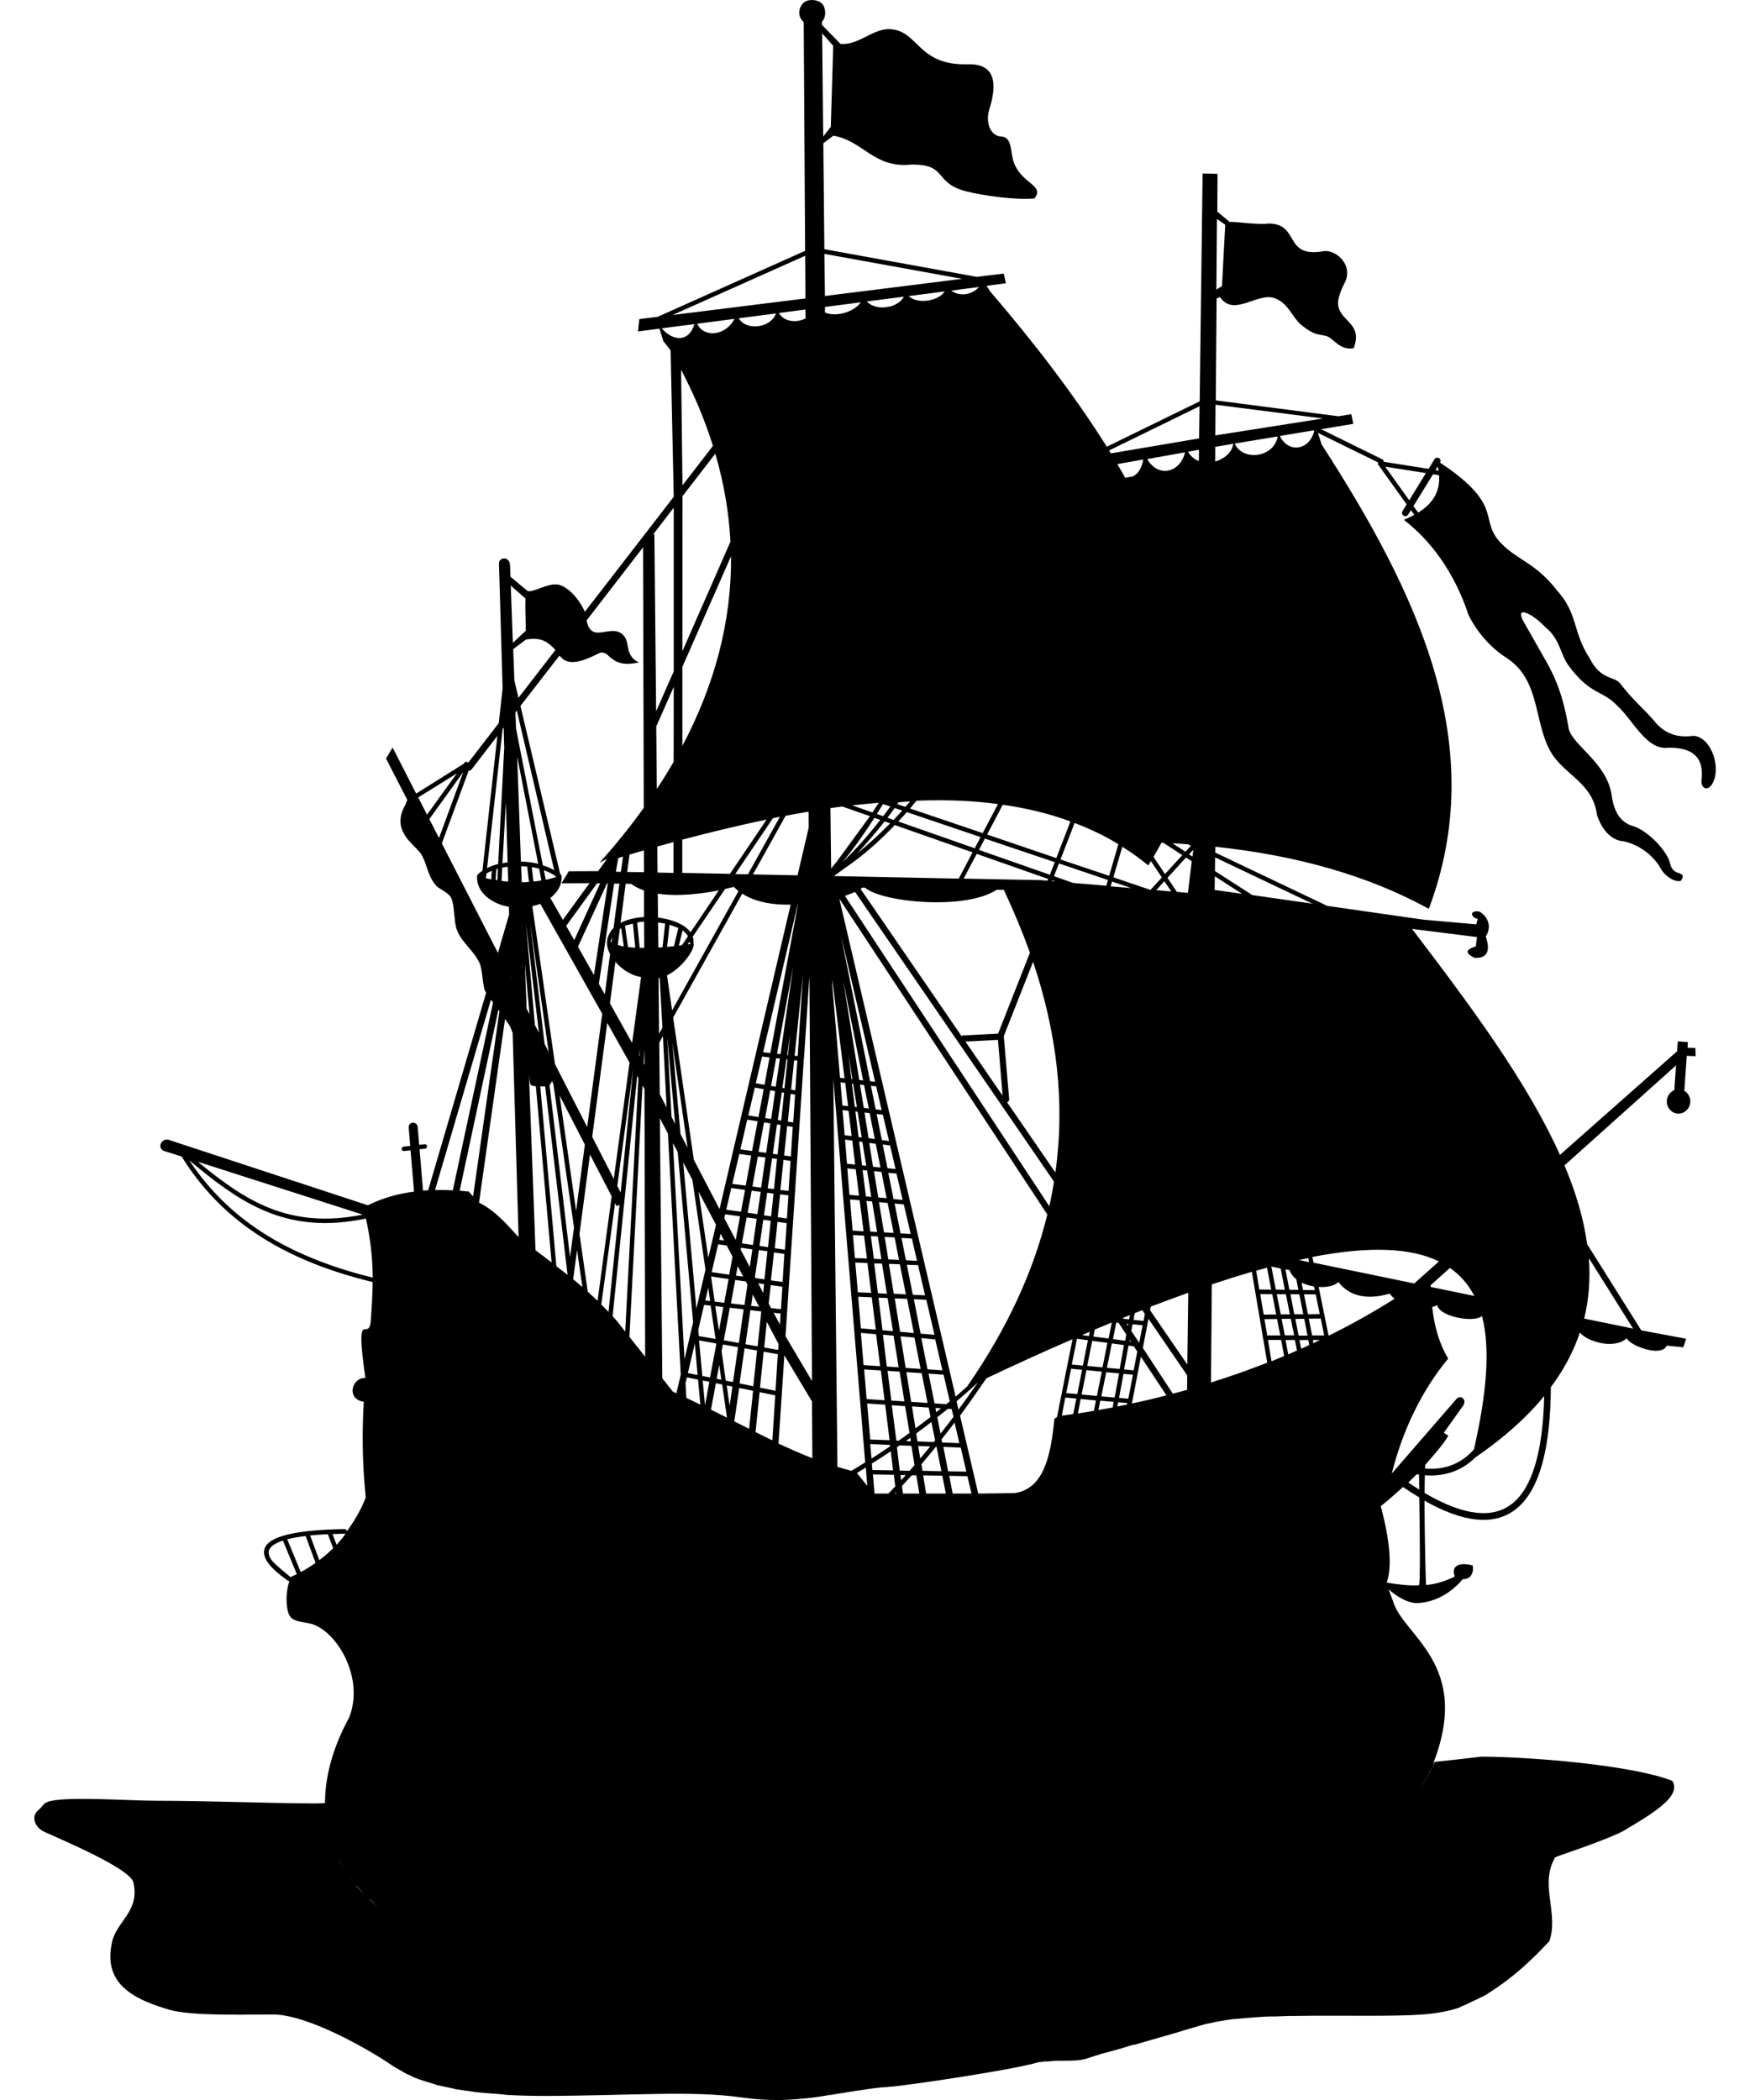 <svg xmlns:svg="http://www.w3.org/2000/svg" xmlns="http://www.w3.org/2000/svg" width="15" height="18" viewBox="0 0 15 18" version="1.1"><path d="m6.655 18c0.373-0.004 0.657-0.099 0.43-0.039 0.042-0.008-0.17 0.038-0.43 0.039zm-0.288-0.021c0.091 0.016 0.198 0.022 0.288 0.021-0.087 0-0.191-0.006-0.288-0.021zm-1.712-0.015c0.357 0.001 0.676-0.013 0.983-0.017-0.298 0.004-0.621 0.018-0.983 0.017zm-0.598-0.035 0.259 0.023C4.119 17.938 4.055 17.931 4.058 17.929Zm-0.314-0.059 0.15 0.033c-0.135-0.027-0.19-0.041-0.15-0.033zm3.875 0.015c0.117-0.005 1.056-0.144 1.265-0.207 0.063-0.019 0.142-0.018 0.015-0.001 0.051-0.011 0.016-0.007-0.016 0.002-0.208 0.063-1.144 0.201-1.26 0.206l-0.021 0.002 0.016-0.002zm-4.142-0.113 0.057 0.027c-0.076-0.034-0.119-0.058-0.057-0.027zm5.832-0.128c0.323-0.107 0.67-0.189 0.145-0.042 0.181-0.057 0.014-0.01-0.147 0.044-0.054 0.018-0.129 0.017-0.223 0.016 0.095-0.001 0.17 0 0.224-0.018zM10.299 17.357c0.054-0.017 0.116-0.03 0.026-0.006 0.024-0.008-0.005 0-0.032 0.008l-0.146 0.042 0.152-0.044zm0.273-0.051c-0.026 0.003-0.062 0.007-0.131 0.019 0.111-0.02 0.185-0.028 0.131-0.019zm0.268-0.02c0.019-0.003-0.064 0.001-0.245 0.017 0.269-0.025 0.444-0.029 0.245-0.017zm1.355-0.021c0.124-0.008 0.237-0.032 0.327-0.066 0.005 0.009-0.156 0.058-0.341 0.069-0.254 0.017-0.619 0.006-1.125 0.011 0.517-0.008 0.884 0.003 1.139-0.014zM1.424 17.218c0.279 0.064 0.665 0.044 0.894 0.046l0.015 0.003c-0.344 0.001-0.734 0.012-0.909-0.049zM12.754 17.087c0.012-0.004-0.034 0.023-0.171 0.086l0.171-0.086zM2.789 15.443c-0.001 0-0.002 0-0.003 0 0.002-0.244 0.081-0.491 0.206-0.72 0.138-0.343-0.11-0.751-0.33-0.806-0.063-0.016-0.131-0.013-0.17-0.055-0.044-0.048-0.047-0.216-0.011-0.309-0.004 0-0.009-0.001-0.013-0.004-0.093-0.065-0.156-0.124-0.186-0.177-0.031-0.057-0.025-0.108 0.022-0.149 0.053-0.045 0.157-0.077 0.311-0.096 0.002 0 0.021-0.002 0.026-0.003 0.09-0.01 0.197-0.016 0.318-0.018l0.017 0.016c0.08-0.113 0.123-0.194 0.159-0.287-0.032-0.315-0.031-0.582-0.017-0.82-0.152-0.022-0.105-0.208 0.014-0.204-0.094-0.646 0.031-0.291 0.046-0.492 0.008-0.111 0.016-0.22 0.016-0.33C2.401 10.797 1.887 10.445 1.557 9.913L1.402 9.864c-0.06-0.029-0.013-0.121 0.056-0.09l1.695 0.557c0.132-0.065 0.263-0.1 0.396-0.117l-0.03-0.354-0.056 0.006c-0.01 0.001-0.019-0.006-0.02-0.017-0.001-0.01 0.006-0.02 0.017-0.021l0.056-0.006-0.013-0.158c-0.002-0.021 0.014-0.04 0.035-0.041 0.021-0.002 0.04 0.014 0.042 0.035l0.013 0.155 0.046-0.005c0.011-0.002 0.02 0.006 0.022 0.016 0 0.011-0.007 0.02-0.017 0.022l-0.048 0.005 0.03 0.354c0.015-0.001 0.03-0.002 0.044-0.003L4.167 8.509c-0.002-0.002-0.003-0.005-0.005-0.007C4.136 8.462 4.138 8.32 4.112 8.259 4.066 8.149 3.949 8.076 3.912 7.958 3.891 7.889 3.895 7.759 3.869 7.7 3.847 7.65 3.765 7.621 3.74 7.593 3.66 7.504 3.66 7.393 3.605 7.314 3.554 7.242 3.388 7.145 3.444 6.967c0.007-0.024 0.019-0.049 0.035-0.076 0.002-0.014 0.007-0.024 0.013-0.033l-0.183-0.356 0.056-0.095 0.202 0.395 0.407-0.255 0.007-0.01c0.006-0.008 0.019-0.01 0.027-0.004 0.002 0.001 0.003 0.003 0.005 0.005L4.275 6.198 4.308 5.901 4.277 4.833c-0.004-0.061 0.098-0.07 0.095 0.021l0.004 0.09 0.141 0.118c0.039 0.031 0.19-0.078 0.28-0.048 0.1 0.033 0.182 0.151 0.216 0.23L5.775 4.258 5.748 3.003l-0.059-0.075-0.001 0-0.001-0.003-0.004-0.005 0.002-0L5.652 2.817 5.468 2.841 5.48 2.735 5.636 2.716 6.901 2.15 6.889 0.189c-0.058-0.05-0.042-0.122-0.006-0.161 0.034-0.037 0.11-0.035 0.151-0.007 0.047 0.031 0.052 0.124 0.013 0.163l-0.002 0.029 0.159 0.163c0.155 0.016 0.281-0.137 0.43-0.126 0.241 0.017 0.232 0.313 0.66 0.301 0.148-0.004 0.289 0.055 0.187 0.382-0.04 0.128 0.016 0.234 0.1 0.237 0.089 0.003 0.081 0.114 0.1 0.192 0.054 0.215 0.281 0.218 0.186 0.339C8.699 1.717 8.42 1.674 8.293 1.643 7.993 1.571 8.132 1.405 7.808 1.411 7.489 1.443 7.4 1.207 7.143 1.163l-0.086 0.065 0.009 0.908 1.306 0.237 0.231-0.028 0.019 0.083-0.166 0.022 0.026 0.04 0.001 0.003 0-0c0.389 0.453 0.729 0.899 1.004 1.336l0.796-0.389 0.025-1.953 0.128 0.003-0.002 0.324 0.107 0.089c0.063-0.004 0.244 0.026 0.332 0.013 0.274 0.001 0.124 0.299 0.473 0.237 0.097-0.017 0.261 0.114 0.179 0.273-0.032 0.062-0.062 0.14-0.055 0.19 0.02 0.143 0.214 0.154 0.133 0.369-0.124 0.021-0.174-0.091-0.239-0.106-0.08-0.018-0.094-0.005-0.202-0.087-0.087-0.067-0.112-0.19-0.236-0.236-0.146-0.054-0.351 0.165-0.468-0.009l-0.03 0.011-0.007 0.874 1.051 0.136 0.11-0.018 0.018 0.083-0.276 0.046 0.526 0.259c0.007 0.004 0.012 0.013 0.01 0.02l0.385 0.061 0.05-0.082c0.008-0.014 0.026-0.018 0.039-0.01 0.014 0.009 0.017 0.026 0.009 0.039l0.001 0c0.563 0.374 0.322 0.486 0.524 0.692 0.146 0.149 0.293 0.165 0.479 0.404 0.181 0.201 0.131 0.355 0.279 0.581 0.092 0.186 0.213 0.154 0.259 0.213 0.121 0.157 0.206 0.218 0.301 0.332 0.081 0.097 0.188 0.139 0.329 0.119 0.152 0.008 0.248 0.281 0.156 0.421-0.045 0.06-0.092 0.018-0.087-0.036 0.027-0.21-0.087-0.286-0.285-0.283C14.113 6.434 13.997 6.171 13.862 6.049 13.741 5.917 13.63 5.959 13.445 5.705 13.371 5.604 13.373 5.477 13.245 5.375 13.123 5.246 12.966 5.181 13.073 5.352l0.185 0.326c0.121 0.212 0.162 0.414 0.188 0.568 0.036 0.143 0.315 0.286 0.365 0.551 0.018 0.134 0.059 0.251 0.196 0.287 0.108 0.038 0.249 0.172 0.299 0.287 0.015 0.046 0.017 0.085 0.067 0.107 0.05 0.015 0.065 0.025 0.036 0.071-0.053 0.02-0.142-0.046-0.169-0.096C14.196 7.368 14.084 7.248 13.917 7.211 13.795 7.204 13.718 7.083 13.688 6.982 13.653 6.712 13.41 6.641 13.297 6.453 13.142 6.194 13.21 5.829 12.909 5.636 12.776 5.551 12.662 5.42 12.589 5.275 12.461 4.89 12.254 4.626 12.033 4.456c0.019-0.008 0.073-0.033 0.09-0.043l-0.029-0.04-0.024 0.038c-0.009 0.013-0.026 0.018-0.039 0.009-0.014-0.008-0.018-0.026-0.01-0.039l0.036-0.058-0.243-0.339c-0.005-0.006-0.004-0.014-0.001-0.02l-0.517-0.254 0.032 0.098 0 0.001 0 0C12.155 5.091 12.773 6.39 12.247 7.79 11.732 7.507 11.119 7.332 10.417 7.258l0 0.05 0.96 0.457 0.825 0.118 0.452 0.04 0.012-0.046c-0.063-0.015-0.072-0.079 0.017-0.063 0.074 0.047 0.105 0.131 0.052 0.213 0.044 0.129 0.009 0.189-0.097 0.183-0.065-0.033-0.094-0.066 0.012-0.098l0.01-0.08-0.557-0.07c0.505 0.662 0.987 1.312 1.268 1.937l1.004-0.888 0.006-0.085 0.086 0.006-0.002 0.048 0.067 0.003 0.002 0.07-0.076-0.003-0.021 0.3c0.033 0.019 0.054 0.056 0.051 0.098-0.004 0.057-0.052 0.101-0.108 0.097-0.055-0.004-0.097-0.054-0.093-0.111 0.003-0.041 0.029-0.075 0.064-0.09l0.015-0.212-0.956 0.857c0.096 0.229 0.164 0.454 0.194 0.675l0.464 0.739 0.385 0.072-0.025 0.073-0.142-0.014c-0.046 0.105-0.32-0.003-0.342-0.063-0.114 0.102-0.351 0.022-0.402-0.05-0.053 0.159-0.135 0.316-0.249 0.469-0.003 0.536-0.1 0.891-0.303 1.048-0.186 0.143-0.449 0.112-0.78-0.075 0.001 0.303 0.01 0.671 0.013 0.723 0.092-0.009 0.166-0.034 0.247-0.073-0.035-0.087 0.032-0.127 0.153-0.095 0.013 0.066-0.021 0.122-0.084 0.117-0.103 0.121-0.236 0.194-0.37 0.204-0.094 0.016-0.22-0.07-0.267-0.118 0.011 0.032 0.024 0.064 0.037 0.099 0.08 0.3 0.687 0.539 0.341 1.407l0.012-0.023c0.003-0 0.006-0.001 0.009-0.001-0.033 0.066-0.072 0.135-0.119 0.209-0.511 0.244-1.101 0.46-1.793 0.644C7.47 16.494 8.378 16.172 3.353 16.437 2.909 16.142 2.762 15.798 2.789 15.443Zm0.451 0.9-0.065-0.057c-0.04-0.032 0.002 0.006 0.065 0.057zm-0.111-0.1-0.069-0.074c-0.034-0.035-0.001 0.005 0.069 0.074zm-0.093-0.103-0.059-0.077c-0.036-0.051-0.01-0.01 0.059 0.077zm-0.09-0.128c-0.049-0.084-0.067-0.126-0.03-0.051l0.03 0.051zM13.357 15.908c0.078-0.028 0.367-0.124 0.601-0.24-0.088 0.067-0.494 0.204-0.609 0.244 0.002-0.002 0.005-0.004 0.008-0.005zm-1.121-0.696c0.023-0.04 0.042-0.076 0.007-0.013l-0.007 0.013zm-0.074-1.624c0.013-0.001 0.008-0.44 0.003-0.753-0.045-0.027-0.091-0.056-0.139-0.089-0.047 0.041-0.138 0.125-0.191 0.163 0.077 0.289 0.1 0.519 0.051 0.656 0.078 0.014 0.202 0.03 0.276 0.023zm-9.671-0.07 0.053-0.026-0.119-0.287c-0.043 0.014-0.074 0.03-0.094 0.048-0.032 0.027-0.037 0.06-0.014 0.102 0.012 0.023 0.033 0.048 0.174 0.164zM2.705 13.397 2.62 13.166c-0.062 0.007-0.115 0.017-0.158 0.028l0.116 0.281c0.043-0.023 0.085-0.049 0.126-0.078zm0.151-0.126-0.046-0.121c-0.055 0.003-0.106 0.007-0.152 0.011l0.079 0.212c0.041-0.031 0.081-0.065 0.119-0.103zm0.102-0.125c-0.036 0.001-0.072 0.002-0.108 0.003l0.035 0.092c0.044-0.048 0.085-0.1 0.072-0.095zm9.998-0.253c0.172-0.132 0.269-0.438 0.28-0.927-0.148 0.181-0.343 0.357-0.591 0.527-0.121 0.119-0.268 0.164-0.432 0.152-0.001 0.046-0.002 0.098-0.002 0.152 0.338 0.198 0.582 0.22 0.744 0.096zm-5.282-0.152-0.013-0.1-0.179-0.003 0.014 0.164 0.119 0c0.019-0.02 0.039-0.04 0.058-0.061zm0.007 0.061-0-0.012c-0.004 0.004-0.008 0.008-0.011 0.012l0.012 0zm0.199 0-0.026-0.157-0.039 0c-0.027 0.031-0.056 0.061-0.084 0.092l0.008 0.065 0.141 0zm0.227 0-0.03-0.153-0.164-0.003 0.025 0.156 0.169 0zm0.22 0-0.035-0.149-0.156-0.003 0.03 0.152 0.161 0zm0.059 0 0.311-0.004c0.251-0.037 0.31-0.32 0.341-0.639 0 0-0.001 0 0-0.001l0 0.001c0.008-0.003 0.022-0.009 0.023-0.018l0.132-0.662C8.961 11.579 8.715 11.691 8.455 11.814 8.382 11.921 8.307 12.028 8.229 12.134l0.156 0.668zm3.777-0.163c-0.007-0.001-0.013-0.001-0.02-0.002-0.023 0.024-0.048 0.047-0.072 0.07 0.032 0.022 0.063 0.042 0.094 0.061-0.001-0.048-0.002-0.093-0.002-0.129zm-4.729 0.097-0.013-0.157c-0.026 0.016-0.051 0.031-0.076 0.047l0.09 0.111zm0.33-0.092-0.045-0.001 0.005 0.044c0.014-0.014 0.027-0.03 0.04-0.043zm4.164-0.012 0.556-0.641c0.037-0.041 0.097 0.009 0.052 0.065l-0.16 0.224 0.038 0.027c-0.055 0.091-0.132 0.172-0.198 0.25-0.001 0.01-0.001 0.02-0.001 0.031 0.163 0.012 0.305-0.036 0.419-0.165 0.1-0.441 0.147-0.841 0.069-1.143-0.07 0.062-0.369 0.004-0.383-0.093-0.015 0.007-0.029 0.012-0.044 0.016 0.018 0.161 0.058 0.311 0.137 0.442-0.226 0.273-0.389 0.61-0.484 0.987zm-3.645-0.018-0.048-0.206-0.149-0.006 0.041 0.209 0.156 0.003zm-0.214-0.004-0.042-0.21-0.004 0c-0.04 0.05-0.082 0.1-0.125 0.15l0.009 0.057 0.162 0.003zM7.416 12.536 7.143 9.25 7.178 12.573c0.04 0.012 0.078 0.023 0.119 0.034 0.039-0.023 0.08-0.047 0.119-0.072zm0.423 0.022-0.027-0.165-0.101-0.004c-0.008 0.006-0.015 0.011-0.023 0.016l0.024 0.2 0.084 0.002c0.014-0.016 0.029-0.032 0.042-0.048zm-0.184 0.045-0.02-0.163c-0.054 0.036-0.108 0.071-0.162 0.105l0.005 0.055 0.177 0.003zm-0.026-0.205-0.001-0.013-0.169-0.007 0.011 0.124c0.053-0.034 0.107-0.069 0.159-0.105zm0.344 0-0.103-0.004 0.018 0.107c0.028-0.034 0.057-0.068 0.085-0.103zm-1.01 0.101-0.003-0.486-0.237-0.396-0.05 0.757c0.096 0.044 0.192 0.087 0.29 0.125zm1.26-0.129-0.041-0.176c-0.036 0.048-0.074 0.096-0.112 0.144l0.005 0.026 0.148 0.006zM8.016 12.348 7.983 12.189c-0.042 0.033-0.086 0.066-0.13 0.098l0.011 0.068 0.14 0.005c0.003-0.004 0.007-0.008 0.011-0.013zm-0.209 0.006-0.004-0.03c-0.013 0.01-0.026 0.019-0.038 0.028l0.042 0.002zm-0.011-0.072-0.038-0.229-0.114-0.008 0.039 0.303 0.019 0.001c0.032-0.022 0.063-0.044 0.094-0.067zm-1.176 0.064 0.025-0.386-0.134-0.027-0.035 0.342c0.048 0.024 0.096 0.048 0.144 0.071zm1.005-0.001-0.038-0.305-0.154-0.01 0.026 0.309 0.167 0.006zm0.548-0.201-0.016-0.067-0.033-0.001c-0.03 0.024-0.06 0.048-0.09 0.072l0.028 0.14c0.038-0.048 0.074-0.095 0.111-0.144zm-1.752 0.104 0.034-0.327-0.119-0.024-0.042 0.286c0.043 0.022 0.085 0.043 0.127 0.064zm1.555-0.102-0.016-0.081-0.143-0.01 0.03 0.188c0.043-0.031 0.086-0.064 0.128-0.097zm-1.745 0.005-0.041-0.284-0.054-0.011-0.042 0.227c0.046 0.023 0.092 0.046 0.137 0.068zm2.968-0.031 0.027-0.132-0.095-0.009-0.03 0.155c0.033-0.004 0.066-0.008 0.098-0.014zm0.177-0.027 0.018-0.089-0.131-0.013-0.024 0.124c0.045-0.007 0.091-0.014 0.137-0.022zm-1.309-0.022-0.049-0.003 0.007 0.037c0.014-0.011 0.029-0.023 0.042-0.035zm1.47-0.008 0.008-0.047-0.114-0.01-0.016 0.08c0.041-0.007 0.081-0.015 0.122-0.022zm-1.162-0.204 0.006-0.009-0.029 0.027c-0.051 0.047-0.101 0.091-0.153 0.134l0.016 0.072c0.055-0.073 0.108-0.149 0.159-0.223zm1.285 0.18 0.002-0.013-0.078-0.006-0.007 0.036c0.028-0.006 0.056-0.012 0.082-0.017zm-3.406 0.01 0.024-0.164-0.049-0.01 0.025 0.174zm-0.211-0.003 0.037-0.202-0.057-0.011 0.02 0.213zm-0.04-0.008-0.02-0.213-0.095-0.019-0.012 0.05 0.007 0.126c0.04 0.019 0.08 0.038 0.119 0.057zm2.138-0.027-0.053-0.228-0.129-0.009 0.051 0.255 0.101 0.007c0.011-0.009 0.02-0.016 0.03-0.025zm1.857-0.051-0.219-0.331-0.077 0.401c0.1-0.021 0.198-0.044 0.296-0.07zm-2.047 0.066-0.051-0.256-0.131-0.009 0.041 0.255 0.141 0.009zm-0.199-0.013-0.041-0.256-0.103-0.007 0.032 0.255 0.112 0.007zm-0.17-0.011-0.032-0.255-0.143-0.009 0.021 0.254 0.153 0.01zm2.089-0.012 0.04-0.207-0.081-0.007-0.038 0.206 0.079 0.007zm-0.117-0.011 0.038-0.207-0.11-0.01-0.042 0.207 0.114 0.01zm-1.262-0.098c0.342-0.494 0.566-0.984 0.685-1.471L7.194 7.703 8.191 11.971c0.034-0.029 0.067-0.059 0.101-0.089zm1.11 0.084 0.042-0.208-0.131-0.013-0.042 0.209 0.131 0.012zm-0.168-0.015 0.041-0.209-0.094-0.009-0.042 0.209 0.095 0.008zm0.941-0.037 0.001-0.124-0.332-0.485-0.048 0.25 0.257 0.392c0.041-0.011 0.082-0.022 0.122-0.033zm-4.377 0.029 0.037-0.159-0.11-2.067-0.069-0.131 0.021 2.229 0.091 0.115c0.01 0.004 0.019 0.008 0.029 0.013zm0.849-0.021 0.02-0.314-0.121-0.021-0.032 0.308 0.133 0.027zm-0.19-0.039 0.032-0.306-0.107-0.019-0.043 0.301 0.118 0.024zm4.405-0.202-0.132-0.779c-0.109 0.032-0.223 0.068-0.343 0.108l-0.007 0.841c0.163-0.051 0.324-0.108 0.482-0.17zm-4.579 0.166 0.043-0.299-0.13-0.023-0.011 0.058 0.036 0.252 0.061 0.012zm0.677-0.014-0.022-3.465-0.047 0.708c0 0.001 0 0.001 0 0.002l-0.001 0.001-0.157 2.375 0.225 0.381zm-0.777-0.005-0.018-0.128-0.022 0.119 0.04 0.008zm-0.097-0.02 0.053-0.283-0.002-0.009-0.145-0.026 0.028 0.305 0.066 0.013zm-0.107-0.021-0.023-0.27-0.06 0.253 0.083 0.017zm3.738-0.04 0.031-0.161-0.029-0.045-0.046-0.006-0.038 0.204 0.082 0.008zm-1.639-0-0.062-0.265-0.119-0.012 0.053 0.268 0.128 0.009zm1.519-0.011 0.037-0.206-0.104-0.014-0.042 0.209 0.109 0.01zm-1.706-0.002-0.053-0.268-0.119-0.011 0.044 0.271 0.129 0.009zm1.559-0.012 0.042-0.211-0.13-0.017-0.043 0.215 0.131 0.012zm-1.747-0.001-0.044-0.271-0.091-0.009 0.033 0.273 0.102 0.007zm-0.159-0.011-0.035-0.273-0.13-0.011 0.023 0.276 0.141 0.009zm1.738-0.004 0.043-0.217-0.094-0.013-0.044 0.221 0.095 0.009zm0.895-0.007 0.008-0.617c-0.103 0.037-0.21 0.076-0.322 0.119l-0.005 0.031 0.32 0.466zm0.83-0.075-0.026-0.138-0.113 0 0.031 0.183c0.037-0.015 0.072-0.03 0.108-0.045zM5.867 11.651 5.941 11.335 5.809 9.875 5.768 9.798 5.867 11.651ZM5.53 11.629 5.524 9.334 5.507 9.304 5.395 11.459 5.53 11.629Zm5.587-0.053-0.018-0.09-0.08 0 0.023 0.123c0.025-0.011 0.05-0.022 0.074-0.033zm-4.447-0.005 0.003-0.051-0.1-0.19-0.023 0.22 0.12 0.021zm4.552-0.042-0.008-0.043-0.076 0 0.015 0.075c0.023-0.011 0.047-0.022 0.069-0.032zm-4.728 0.011 0.031-0.299-0.093-0.011-0.042 0.292 0.104 0.018zm4.82-0.054-0.061 0 0.005 0.027c0.019-0.009 0.037-0.019 0.056-0.027zm-4.981 0.026 0.041-0.289-0.118-0.014-0.052 0.279 0.128 0.023zm3.432-0.004 0.029-0.149-0.086-0.008-0.011 0.057 0.065 0.098 0.002 0.001zm-0.072-0.009-0.008-0.014-0.003 0.013 0.011 0.002zm-0.049-0.007 0.01-0.053-0.066-0.1-0.02-0.003-0.028 0.142 0.104 0.014zm-3.511-0.016-0.042-0.285-0.056-0.006-0.05 0.215 0.005 0.052 0.143 0.025zm3.369-0.003 0.028-0.137c-0.048 0.02-0.097 0.04-0.146 0.06l-0.012 0.06 0.13 0.017zm-0.168-0.022 0.007-0.036c-0.022 0.009-0.044 0.019-0.067 0.029l0.06 0.008zm2.62-0.319c-0.018-0.014-0.032-0.029-0.042-0.044-0.031 0.007-0.288 0.098-0.44-0.099-0.034 0.033-0.098 0.047-0.169 0.042l0.085 0.418c0.197-0.097 0.385-0.203 0.566-0.317zm-0.98 0.315-0.028-0.141-0.108 0.001 0.024 0.14 0.112 0zm0.119 0-0.029-0.143-0.079 0.001 0.028 0.141 0.08 0zm0.114 0-0.028-0.143-0.076 0.001 0.028 0.143 0.076 0zm0.143 0-0.029-0.145-0.103 0.001 0.029 0.144 0.103 0zm-3.34-0.005-0.07-0.301-0.107-0.005 0.058 0.295 0.118 0.01zm-0.177-0.016-0.058-0.293-0.106-0.004 0.046 0.286 0.118 0.011zM5.359 11.415 5.472 9.242 5.462 9.222 5.251 11.282c0.012 0.014 0.025 0.027 0.038 0.042l0.071 0.091zm2.295-0.005-0.046-0.284-0.078-0.003 0.034 0.279 0.09 0.008zm-1.492-0.002 0.038-0.205-0.069-0.008 0.032 0.213zm1.345-0.011-0.035-0.277-0.116-0.005 0.023 0.271 0.128 0.011zm6.491-0.009-0.379-0.604c0.013 0.176 0.001 0.348-0.04 0.518l0.42 0.086zm-4.33-0.025 0.003-0.016-0.014-0.001 0.011 0.017zm-2.983-0.007 0.006-0.097-0.06-0.007 0.055 0.103zm3.117-0.034 0.011-0.06-0.022-0.032c-0.021 0.009-0.044 0.017-0.065 0.026l-0.01 0.057 0.086 0.009zm-0.124-0.013 0.007-0.036c-0.02 0.007-0.04 0.015-0.06 0.024l0.005 0.007 0.048 0.005zm1.154-0.041 0.107-0.001-0.034-0.174-0.103-0.001 0.03 0.177zm0.224-0.002-0.034-0.173-0.078 0 0.034 0.173 0.079 0zm0.115-0.001-0.034-0.171-0.076-0.001 0.033 0.172 0.077 0zm0.039-0 0.102-0.001-0.034-0.169-0.101-0.001 0.034 0.171zm-5.994-0.02 0.094-0.919-0.024 0.013-0.014-0.026-0.118 0.869c0.021 0.02 0.041 0.042 0.062 0.063zm1.478-0.023 0.012-0.193-0.1-0.014-0.017 0.159 0.02 0.038 0.084 0.01zm-0.725-0.005 0.078-0.334-0.112-0.769-0.079-0.151 0.113 1.253zm0.538-0.017-0.055-0.104-0.014 0.097 0.069 0.007zm-0.126-0.014 0.026-0.176-0.014-0.026-0.091-0.013-0.037 0.201 0.116 0.014zm-0.173-0.02 0.037-0.203-0.15-0.022 0.031 0.216 0.082 0.009zm-0.121-0.014-0.016-0.114-0.026 0.109 0.042 0.005zm-0.965-0.003 0.121-0.895-0.186-0.358-0.09 0.681 0.071 0.495c0.028 0.025 0.056 0.051 0.084 0.078zM12.428 10.868 12.263 11.016c0 0.005 0 0.01 0 0.015l0.374 0.077c-0.049-0.096-0.118-0.177-0.21-0.241zm-4.499 0.235-0.06-0.259-0.096-0.003 0.051 0.257 0.105 0.005zm-0.164-0.008-0.052-0.258-0.094-0.004 0.042 0.256 0.104 0.005zm-0.163-0.007-0.042-0.257-0.067-0.002 0.032 0.256 0.077 0.004zm-1.06-0.006 0.007-0.075-0.05-0.007 0.043 0.083zm0.925 0-0.032-0.256-0.104-0.004 0.022 0.255 0.115 0.005zm3.802-0.025-0.007-0.03c-0.036-0.006-0.073-0.017-0.106-0.033l0.013 0.063 0.1 0.001zm-0.14-0.001-0.018-0.091c-0.026-0.021-0.047-0.047-0.058-0.078l-0.035-0.007 0.034 0.175 0.076 0.001zm-0.116-0.001-0.036-0.182-0.08-0.017 0.039 0.198 0.078 0.001zm-0.117-0.002-0.036-0.187c-0.03 0.008-0.061 0.017-0.093 0.026l0.027 0.161 0.101 0.001zm-5.904-0.021-0.046-0.317-0.033 0.25c0.026 0.022 0.052 0.044 0.079 0.067zm7.13-0.031 0.212-0.189c-0.232-0.113-0.58-0.136-1.085-0.038l0.01 0.049 0.863 0.178zm-5.414-0.013 0.015-0.24-0.089-0.013-0.026 0.24 0.099 0.013zm-0.156-0.021 0.026-0.242-0.073-0.01-0.034 0.23 0.004 0.01 0.077 0.011zM3.136 10.443c-0.002 0.002-0.005 0.003-0.007 0.003-0.641 0.133-1.028-0.109-1.425-0.433l-0.08-0.066 0.002 0.004C1.95 10.438 2.442 10.766 3.195 10.951 3.193 10.789 3.177 10.623 3.136 10.443Zm3.234 0.499-0.047-0.089-0.015 0.081 0.062 0.008zm-1.505-0.014-0.192-1.616-0.042 0 0.138 1.541c0.032 0.025 0.064 0.049 0.096 0.075zm1.385-0.002 0.029-0.154-0.05-0.096-0.073-0.011-0.056 0.239 0.151 0.022zm0.176-0.064 0.023-0.153-0.097-0.014-0.003 0.017 0.078 0.149zM4.728 10.821 4.593 9.31c-0.019-0-0.036-0.002-0.044-0.013-0.011-0.017-0.012-0.058-0.015-0.089l0.056 1.508c0.047 0.035 0.092 0.069 0.138 0.105zm6.493-0.003-0.007-0.034c-0.026 0.005-0.053 0.011-0.079 0.016l0.086 0.018zm-3.361-0.011-0.044-0.191-0.089-0.005 0.038 0.191 0.095 0.005zm-0.154-0.007-0.038-0.193-0.085-0.005 0.031 0.193 0.093 0.004zm-0.151-0.007-0.031-0.195-0.059-0.003 0.025 0.195 0.066 0.003zm-0.124-0.006-0.025-0.196-0.095-0.005 0.017 0.198 0.103 0.003zm-1.36-0.006 0.066-0.283-0.149-0.283 0.083 0.566zm-1.185-0.007 0.034-0.252-0.177-1.231-0.013-0.026c-0.003 0.015-0.009 0.026-0.02 0.035l0.176 1.475zm1.842-0.063 0.015-0.227-0.079-0.011-0.023 0.226 0.088 0.013zm-0.145-0.021 0.023-0.226-0.063-0.009-0.033 0.224 0.072 0.011zm-0.129-0.019 0.032-0.224-0.086-0.012-0.041 0.222 0.095 0.014zm-0.247-0.037-0.03-0.059-0.012 0.052 0.042 0.006zm0.099-0.006 0.037-0.202-0.127-0.018-0.008 0.033 0.098 0.187zm-1.861-0.024-0.051-1.75c-0.006-0.016-0.011-0.03-0.017-0.044-0.004-0.013-0.023-0.041-0.048-0.076l-0.223 1.574c0.146 0.074 0.241 0.19 0.339 0.296zm3.361-0.027-0.059-0.253-0.079-0.008 0.051 0.256 0.087 0.005zm-0.146-0.009-0.052-0.257-0.074-0.007 0.043 0.259 0.084 0.005zm-0.142-0.008-0.043-0.262-0.048-0.004 0.032 0.262 0.058 0.004zm-0.116-0.007-0.034-0.265-0.082-0.007 0.022 0.267 0.093 0.006zM3.109 10.411 1.696 9.958c0.404 0.332 0.78 0.581 1.413 0.453zm3.636 0.033 0.013-0.198-0.071-0.009-0.021 0.196 0.079 0.011zm-0.135-0.019 0.02-0.194-0.054-0.007-0.028 0.193 0.062 0.009zm-0.118-0.017 0.028-0.192-0.077-0.01-0.035 0.189 0.085 0.012zm-0.141-0.021 0.035-0.188-0.118-0.016-0.043 0.186 0.126 0.017zm-1.413-0.007 0.075-0.569-0.216-0.42 0.141 0.989zm1.23-0.019 0.609-2.607C6.625 7.758 6.474 7.732 6.362 7.66L5.77 8.722 5.947 9.94 6.167 10.363ZM9.034 10.128 7.329 7.645c-0.025 0.011-0.054 0.023-0.087 0.034l1.752 2.66c0.016-0.07 0.029-0.14 0.04-0.211zm-1.297 0.156-0.053-0.225-0.07-0.006 0.045 0.225 0.078 0.007zm-0.137-0.013-0.045-0.226-0.064-0.007 0.037 0.226 0.073 0.006zm-0.132-0.012-0.036-0.226-0.038-0.004 0.028 0.226 0.046 0.004zM4.055 10.255 4.281 8.666c-0.003-0.004-0.006-0.008-0.009-0.011L3.94 10.206c0.026 0.002 0.051 0.004 0.078 0.007 0.012 0.015 0.025 0.029 0.038 0.042zm3.308-0.006-0.028-0.227-0.072-0.007 0.018 0.227 0.081 0.007zm-2.043-0.027 0.107-1.058-0-0.001-0.136 1.002 0.029 0.057zm1.439-0.013 0.017-0.259-0.06-0.008-0.027 0.258 0.069 0.008zm-2.878-0.005 0.345-1.611c-0.006-0.008-0.012-0.016-0.018-0.024L3.729 10.2c0.051-0.001 0.102 0 0.153 0.003zm2.753-0.011 0.026-0.259-0.042-0.005-0.038 0.257 0.053 0.006zm-0.11-0.014 0.037-0.258-0.065-0.008-0.047 0.257 0.075 0.01zM6.392 10.162 6.439 9.905 6.337 9.891 6.277 10.148 6.392 10.162ZM5.261 10.105 5.396 9.108 5.205 8.768 5.076 9.744 5.261 10.105ZM8.855 8.244 8.604 8.881c0 0.001 0 0.001 0 0.001l0.046 0.539c0.001 0.012-0.006 0.023-0.018 0.027L9.046 10.05C9.131 9.45 9.058 8.851 8.855 8.244ZM7.676 10.02 7.629 9.818l-0.063-0.008 0.041 0.203 0.069 0.007zm-0.129-0.013-0.041-0.204-0.055-0.006 0.032 0.204 0.063 0.006zM7.425 9.993 7.392 9.788l-0.028-0.004 0.025 0.205 0.036 0.004zm-0.095-0.01-0.025-0.207-0.062-0.008 0.017 0.207 0.069 0.007zm-0.551-0.072 0.016-0.252-0.048-0.007-0.026 0.252 0.058 0.008zm-0.114-0.016 0.026-0.252-0.031-0.005-0.036 0.252 0.042 0.005zm-0.098-0.013 0.036-0.253-0.054-0.009-0.047 0.253 0.064 0.008zm-0.121-0.016 0.048-0.255-0.089-0.014-0.059 0.255 0.101 0.014zM5.894 9.837 5.763 8.939l0.07 0.782 0.061 0.116zm1.726-0.058-0.053-0.225-0.053-0.005 0.045 0.223 0.061 0.008zM7.498 9.763 7.454 9.541l-0.044-0.005 0.035 0.22 0.053 0.007zm-0.112-0.014-0.035-0.219-0.019-0.003 0.027 0.219 0.027 0.004zm-0.086-0.011-0.027-0.217-0.051-0.006 0.018 0.215 0.06 0.008zM5.033 9.66 5.162 8.69 4.631 7.747c-0.013 0.005-0.025 0.01-0.049 0.015-0.009 0.003-0.016 0.005-0.019 0.006l0.194 1.353 0.276 0.539zm0.754-0.028-0.068-0.744 0.037 0.685 0.03 0.059zm1.012-0.011 0.016-0.238-0.038-0.007-0.024 0.238 0.047 0.007zm-0.103-0.015 0.025-0.24-0.02-0.003-0.034 0.237 0.029 0.005zm-0.086-0.014 0.034-0.239-0.042-0.008-0.044 0.238 0.052 0.008zm-0.109-0.016 0.045-0.24-0.076-0.014-0.056 0.239 0.087 0.014zm1.056-0.061-0.047-0.203-0.045-0.005 0.041 0.202 0.051 0.006zm-0.11-0.013-0.041-0.202-0.035-0.004 0.033 0.2 0.043 0.006zm-1.733-0.011-0.032-0.61-0.031 0.056 0.004 0.442 0.059 0.113zm1.631-0.002-0.033-0.2-0.01-0.001 0.025 0.2 0.017 0.001zm-0.076-0.008-0.024-0.199-0.041-0.005 0.017 0.199 0.049 0.005zM8.594 9.392 8.554 8.913 8.275 8.928 8.594 9.392Zm-1.777-0.047 0.017-0.254-0.027-0.003-0.026 0.251 0.036 0.007zm-0.093-0.016 0.026-0.248-0.009-0.001-0.035 0.245 0.019 0.003zm-0.075-0.014 0.036-0.241-0.032-0.004-0.044 0.238 0.04 0.007zm-0.096-0.017 0.043-0.234-0.064-0.008-0.054 0.229 0.074 0.013zM7.501 9.272 7.208 8.016 7.458 9.268 7.501 9.272ZM7.398 9.261 7.227 8.402l0.138 0.855 0.033 0.004zm-0.092-0.011-0.035-0.22 0.027 0.22 0.008 0zm-0.067-0.007-0.105-0.846 0.001 0.059 0.065 0.782 0.039 0.005zM5.524 9.127 5.523 8.99l-0.006 0.124 0.007 0.013zm1.313-0.074 0.045-0.689-0.071 0.685 0.026 0.003zm-1.355-0 0.004-0.072-0.007 0.067 0.002 0.005zm1.272-0.009 0.019-0.182-0.026 0.181 0.007 0.001zm-0.064-0.008 0.108-0.746-0.138 0.742 0.03 0.004zm-0.087-0.01 0.236-1.271-0.002 0-0.296 1.264 0.062 0.007zM4.703 9.017 4.544 7.909 4.668 8.948 4.703 9.017Zm0.715-0.076 0.077-0.566C5.411 8.361 5.329 8.309 5.275 8.244L5.228 8.6 5.419 8.941ZM8.256 8.875 8.555 8.86 8.828 8.166C8.764 7.988 8.689 7.808 8.604 7.627l-0.062 0C8.283 7.8 7.575 7.74 7.414 7.609l-0.023-0.001c-0.004 0.004-0.01 0.007-0.015 0.011L8.242 8.881c0.004-0.003 0.008-0.005 0.013-0.006zM5.65 8.859 5.678 8.809 5.654 8.382c-0.003 0.001-0.006 0.001-0.009 0.001l0.004 0.475zm-1.031-0.008-0.111-0.936 0.077 0.871 0.034 0.066zm-0.08-0.156-0.04-0.441 0.015 0.392 0.025 0.048zM5.761 8.66 6.33 7.638c-0.014-0.011-0.027-0.023-0.04-0.036-0.011 0.002-0.037 0.009-0.075 0.018l-0.277 0.408c0.003 0.011 0.006 0.021 0.006 0.033-0.001 0.006-0.001 0.026 0.001 0.025 0.013 0.052-0.099 0.212-0.228 0.274L5.761 8.66ZM5.184 8.523 5.229 8.178c-0.022-0.042-0.031-0.085-0.023-0.124-0.001-0.007 0.002-0.014 0.003-0.017 0.011-0.032 0.026-0.06 0.05-0.083L5.309 7.574 5.264 7.574 5.133 8.433l0.051 0.09zm-0.803-0.136-0.001-0.013-0.001 0.01 0.002 0.004zm0.71-0.029 0.119-0.786-0.007 0L4.954 8.115 5.091 8.358ZM4.268 8.168 4.364 7.838 4.362 7.773C4.205 7.745 4.089 7.644 4.089 7.524c0-0.007 0-0.014 0.001-0.021 0.012-0.017 0.028-0.029 0.045-0.038L4.263 6.308 4.042 6.595c-0.007 0.008-0.016 0.011-0.025 0.011L3.787 7.229 4.268 8.168Zm1.254-0.043-0.001-0.226c-0.013 0.001-0.026 0.002-0.039 0.004l-0.02 0.005 0.021 0.217c0.013 0 0.025 0 0.038 0zm-0.077-0.002-0.02-0.206-0.05 0.012-0.018 0.008 0.026 0.181c0.021 0.002 0.039 0.004 0.061 0.005zm0.234-0.004 0.022-0.203-0.06-0.009 0.002 0.215c0.012-0.001 0.024-0.001 0.036-0.002zm0.098-0.009 0.037-0.156-0.075-0.028-0.021 0.19c0.02-0.002 0.04-0.004 0.059-0.006zm-0.43 0.002-0.023-0.157-0.011 0.008-0.018 0.137c0.015 0.005 0.032 0.009 0.052 0.013zm0.498-0.01 0.052-0.077c-0.01-0.018-0.026-0.034-0.046-0.05l-0.032 0.13c0.009-0.001 0.018-0.002 0.026-0.003zm0.073-0.01c-0.003-0.006-0.006-0.013-0.008-0.019l-0.015 0.022c0.008-0.001 0.016-0.002 0.023-0.003zm-0.675-0.015 0.006-0.044c-0.003 0.005-0.005 0.011-0.007 0.016-0.001 0.005-0.004 0.014-0.008 0.022 0.003 0.002 0.006 0.004 0.009 0.006zM4.922 8.058 5.144 7.572 5.118 7.571 4.853 7.936 4.922 8.058Zm0.997-0.067 0.242-0.359C6.028 7.658 5.819 7.688 5.638 7.66l0.002 0.205c0.116 0.014 0.229 0.056 0.278 0.125zM5.52 7.861 5.52 7.633C5.48 7.618 5.442 7.6 5.409 7.576L5.363 7.575 5.319 7.911c0.057-0.031 0.129-0.046 0.202-0.051zm-0.696 0.024 0.229-0.315-0.24 0.001 0.062-0.103 0.252-0.001 0.076-0.105-0.064 0.033C5.277 7.241 5.404 7.084 5.518 6.924L5.512 4.691 5.028 5.318c0.041 0.207 0.204 0.025 0.308 0.12 0.075 0.068 0.01 0.178 0.14 0.24-0.139 0.029-0.195 0.002-0.26-0.056-0.018-0.023-0.059-0.039-0.085-0.021-0.124 0.062-0.253 0.114-0.323 0.031-0.004-0.004-0.009-0.008-0.013-0.012l-0.334 0.431 0.341 1.442 0.011 0.008c0.001 0.007 0.001 0.014 0.001 0.021 0 0.068-0.037 0.129-0.097 0.175l0.107 0.187zm6.426-0.139-0.835-0.397-0.001 0.117 0.32 0.206 0.517 0.074zM10.644 7.66 10.413 7.511l-0.002 0.117 0.233 0.033zm-0.462-0.007 0.033-0.271-0.049-0.032-0.159 0.174 0.081 0.121 0.094 0.008zm-0.143-0.013-0.059-0.087-0.069 0.077 0.128 0.011zM9.862 7.627 9.959 7.521 9.865 7.381c-0.008 0.013-0.015 0.025-0.023 0.037C9.771 7.359 9.697 7.306 9.62 7.258l-0.077 0.262 0.313 0.106 0.006 0.001zm-0.166-0.015-0.164-0.056-0.012 0.041 0.176 0.015zm-0.214-0.019 0.015-0.05-0.42-0.142-0.043 0.109 0.164 0.058 0.283 0.024zM4.534 7.56 4.519 7.428c-0.017-0.002-0.035-0.003-0.052-0.003l0.005 0.137c0.021 0 0.042-0.001 0.062-0.002zm0.107-0.012-0.02-0.102c-0.02-0.006-0.042-0.01-0.063-0.014l0.014 0.124c0.023-0.002 0.047-0.005 0.069-0.009zm-0.285 0.008-0.004-0.127c-0.016 0.002-0.032 0.005-0.047 0.008L4.299 7.551c0.019 0.002 0.039 0.005 0.057 0.006zm4.69-0.001-0.026-0.009-0.002 0.007 0.028 0.002zm-0.068-0.006 0.006-0.015-0.612-0.215-0.112 0.212 0.659 0.013 0.059 0.005zm-4.715-0.004 0.005-0.099c-0.005 0.001-0.01 0.003-0.014 0.004l-0.006 0.092c0.005 0.001 0.01 0.002 0.015 0.002zm0.502-0.028-0.001-0.005C4.736 7.491 4.701 7.473 4.662 7.459l0.016 0.082c0.029-0.006 0.058-0.014 0.086-0.023zm-0.554 0.019 0.004-0.072c-0.016 0.007-0.031 0.014-0.045 0.023l-0.005 0.041c0.015 0.003 0.03 0.006 0.045 0.009zM8.218 7.531 8.336 7.306 7.67 7.072C7.536 7.212 7.397 7.335 7.25 7.435L7.148 7.509 8.218 7.531ZM9.507 7.507 9.586 7.236C9.469 7.164 9.343 7.105 9.211 7.054L9.09 7.367 9.507 7.507ZM6.836 7.503 6.932 7.093 6.931 6.957c-0.066 0.011-0.13 0.023-0.197 0.035L6.454 7.495 6.836 7.503ZM8.999 7.498 9.041 7.39 8.442 7.188 8.391 7.285 8.999 7.498ZM6.411 7.494 6.685 7.001c-0.02 0.004-0.04 0.009-0.06 0.012L6.302 7.492 6.411 7.494ZM9.985 7.492 10.134 7.33 9.973 7.225c-0.006 0-0.012-0.001-0.018-0.001-0.021 0.04-0.044 0.08-0.068 0.12l0.098 0.147zM6.256 7.491 6.571 7.025C6.336 7.074 6.094 7.132 5.848 7.197l0 0.285 0.408 0.008zm-0.483-0.01 0-0.263c-0.047 0.013-0.093 0.025-0.139 0.038l0.002 0.223 0.136 0.003zM5.52 7.476 5.519 7.289c-0.041 0.012-0.082 0.024-0.123 0.036l-0.02 0.149 0.143 0.002zM5.322 7.472 5.34 7.342c-0.014 0.004-0.028 0.009-0.041 0.013l-0.02 0.117 0.044 0.001zm-0.572-0.014-0.32-1.367-0.012 0.016 0.005 0.137 0.23 1.173c0.035 0.011 0.068 0.025 0.097 0.042zm2.373-0.013 0.047-0.057 0.287-0.392-0.237-0.083c-0.034 0.004-0.069 0.009-0.102 0.014l0.006 0.517zm-2.853-0.039 0.052-0.998-0.005-0.172-0.009 0.013-0.133 1.191c0.029-0.014 0.061-0.026 0.095-0.034zm0.343-0.002-0.18-0.919 0.032 0.9c0.05 0.001 0.1 0.007 0.148 0.019zM4.351 7.392 4.336 6.879 4.307 7.399c0.015-0.003 0.029-0.005 0.044-0.007zM7.545 7.028 7.495 7.01C7.411 7.142 7.32 7.271 7.22 7.392 7.336 7.28 7.444 7.158 7.545 7.028ZM9.054 7.355 9.175 7.041C8.994 6.974 8.8 6.927 8.595 6.898L8.461 7.153 9.054 7.355Zm1.167-0.013 0.007-0.058-0.036 0.039 0.029 0.019zM7.63 7.057 7.582 7.041C7.511 7.131 7.435 7.221 7.347 7.316 7.451 7.23 7.544 7.145 7.63 7.057Zm2.531 0.244 0.047-0.052-0.026-0.012c-0.044-0.004-0.088-0.006-0.133-0.009l0.112 0.072zM8.355 7.271 8.405 7.175 7.773 6.961c-0.024 0.027-0.049 0.054-0.074 0.08L8.355 7.271ZM3.763 7.183 3.971 6.617 3.68 7.021 3.763 7.183ZM8.423 7.141 8.554 6.892C8.352 6.865 8.14 6.853 7.856 6.863l-0.056 0.067 0.624 0.211zM7.734 6.948 7.669 6.926c-0.02 0.027-0.041 0.056-0.062 0.083l0.052 0.019c0.025-0.027 0.05-0.053 0.075-0.08zM7.632 6.913 7.568 6.892c-0.017 0.029-0.034 0.057-0.052 0.085l0.054 0.019c0.02-0.027 0.041-0.055 0.062-0.083zM3.66 6.983 3.916 6.629 3.585 6.835 3.66 6.983Zm3.818-0.019 0.054-0.083c-0.057 0.005-0.144 0.013-0.228 0.022l0.174 0.061zm0.323-0.094-0.002-0.001-0.097 0.008c-0.004 0.005-0.008 0.011-0.011 0.016l0.069 0.023c0.014-0.016 0.029-0.033 0.041-0.046zM5.774 6.529 5.775 5.887 5.625 6.227l0.005 0.535c0.051-0.076 0.099-0.155 0.144-0.232zm0.492-1.761-0.417 0.948 0 0.677C6.125 5.871 6.271 5.328 6.266 4.768Zm-0.642 1.329 0.151-0.343 0-1.403-0.176 0.229 0.01-0.001 0.015 1.518zM4.444 5.981 4.761 5.571C4.702 5.508 4.644 5.457 4.508 5.482l-0.109 0.082 0.01 0.268 0.035 0.15zM5.849 5.582 6.261 4.643C6.248 4.395 6.206 4.143 6.131 3.889L5.85 4.253 5.849 5.582ZM4.396 5.51 4.507 5.406C4.506 5.322 4.501 5.201 4.504 5.13L4.378 5.019 4.396 5.51Zm7.939-1.436-0.052-0.009-0.168 0.273 0.041 0.056c0.121-0.075 0.19-0.179 0.179-0.32zm-0.256 0.214 0.143-0.233-0.349-0.055 0.206 0.288zM5.85 4.16 6.111 3.822C6.044 3.606 5.953 3.389 5.838 3.169l0.012 0.992zm3.796-0.065 0.062-0.011c0.044-0.02 0.08-0.069 0.091-0.145l-0.222 0.039 0.066 0.113c-0.015 0.001-0.006 0.002 0.002 0.003zM10.157 3.877 9.833 3.935C9.933 4.105 10.121 4.043 10.157 3.877Zm2.167 0.122-0.02 0.031 0.027 0.004c-0.003-0.011-0.004-0.023-0.007-0.035zm-1.753-0.195-0.154 0.026-0.001 0.126c0.077-0.021 0.144-0.078 0.155-0.151zm-0.295 0.148 0.001-0.097-0.094 0.017c0.023 0.04 0.056 0.066 0.093 0.08zm0.675-0.211-0.368 0.061c0.07 0.156 0.34 0.119 0.368-0.061zm-1.429 0.145 0.756-0.128 0.004-0.276-0.775 0.379c0.005 0.009 0.01 0.017 0.015 0.026zm1.743-0.193-0.007-0.004-0.288 0.048c0.077 0.156 0.257 0.118 0.295-0.044zm-0.848 0.039 0.922-0.145-0.92-0.118-0.002 0.263zM5.953 2.778 5.672 2.814c0.098 0.115 0.235 0.119 0.28-0.036zM6.296 2.733 5.976 2.775c0.055 0.121 0.242 0.107 0.32-0.042zm0.355-0.046-0.319 0.041c0.063 0.109 0.274 0.086 0.319-0.041zm0.254 0.043-0.001-0.077-0.228 0.03c0.045 0.076 0.149 0.086 0.228 0.047zM5.765 2.7 6.904 2.558 6.902 2.192 5.765 2.7Zm1.615-0.109-0.309 0.04 0 0.047c0.093 0.043 0.252-0.004 0.308-0.088zm0.198 0.044 0.052-0.008c0.051-0.014 0.096-0.043 0.117-0.084l-0.318 0.041c0.036 0.038 0.092 0.054 0.148 0.051zM8.097 2.498 7.789 2.538c0.074 0.072 0.256 0.044 0.308-0.04zM7.071 2.537 8.246 2.39 7.066 2.176l0.005 0.361zm1.32-0.077-0.237 0.031c0.073 0.055 0.181 0.035 0.237-0.031zm2.035 0.022 0.048-0.03 0.028-0.526-0.071-0.049-0.005 0.604zM7.056 1.171 7.121 1.087 7.142 0.393 7.047 0.286 7.056 1.171ZM6.655 18c-0.09 0.001-0.197-0.005-0.288-0.021l-0.014-0.001c-0.201-0.03-0.448-0.034-0.715-0.03-0.307 0.004-0.625 0.017-0.983 0.017-0.13-0-0.306-0.006-0.339-0.012L4.058 17.929C3.932 17.913 3.873 17.902 3.894 17.904L3.744 17.87C3.6 17.828 3.55 17.809 3.535 17.799L3.478 17.772 3.376 17.714C3.154 17.56 2.638 17.27 2.345 17.267c-0.028-0-0.059-0-0.012 0l-0.015-0.003C2.089 17.262 1.704 17.282 1.424 17.218 1.063 17.11 0.894 16.954 0.96 16.648 0.999 16.465 1.201 16.385 1.143 16.134 1.115 16.016 0.533 15.771 0.375 15.699c-0.065-0.031-0.119-0.122-0.046-0.184 0.048-0.04 0.035-0.064 0.115-0.08 0.18-0.036 0.674 0 0.892 0 0.456 0 0.916 0.021 1.364 0.023 0.023 0 0.045-0.001 0.069-0.002 0.006-0 0.011-0.001 0.017-0.001-0-0.004 0-0.008 0-0.012 0.001 0 0.002-0 0.003-0-0.027 0.355 0.12 0.699 0.564 0.994 5.025-0.265 4.116 0.057 7.038-0.483 0.692-0.184 1.282-0.4 1.793-0.644 0.047-0.073 0.086-0.143 0.119-0.209 0.131-0.013 0.262-0.028 0.394-0.044 0.43 0.001 1.304 0.074 1.638 0.208 0.058 0.101-0.046 0.21-0.378 0.403-0.234 0.116-0.523 0.211-0.601 0.24-0.003 0.001-0.006 0.003-0.008 0.005-0.004 0.001-0.007 0.003-0.011 0.004-0.014 0.004-0.016 0.022-0.023 0.034-0.107 0.219 0.046 0.458-0.034 0.688-0.142 0.151-0.294 0.301-0.527 0.449l-0.171 0.086-0.06 0.026c-0.09 0.034-0.203 0.059-0.327 0.066-0.255 0.016-0.621 0.006-1.139 0.014 0.062-0.002-0.026-0.001-0.216 0.008 0.199-0.012 0.023-0.008-0.245 0.017 0.063-0.007 0.025-0.003-0.023 0.003 0.054-0.009-0.02-0.001-0.131 0.019 0.001-0.001-0.031 0.005-0.116 0.026 0.09-0.025 0.028-0.011-0.026 0.006l-0.152 0.044c-0.013 0.007-0.179 0.052-0.692 0.201 0.525-0.147 0.178-0.065-0.145 0.042-0.055 0.018-0.129 0.017-0.224 0.018-0.021-0.001-0.06-0.001-0.185 0.015 0.127-0.017 0.048-0.018-0.015 0.001-0.209 0.063-1.149 0.202-1.265 0.207l-0.016 0.002c-0.077 0.003-0.172 0.016-0.518 0.073 0.227-0.06-0.057 0.035-0.43 0.039z"/></svg>